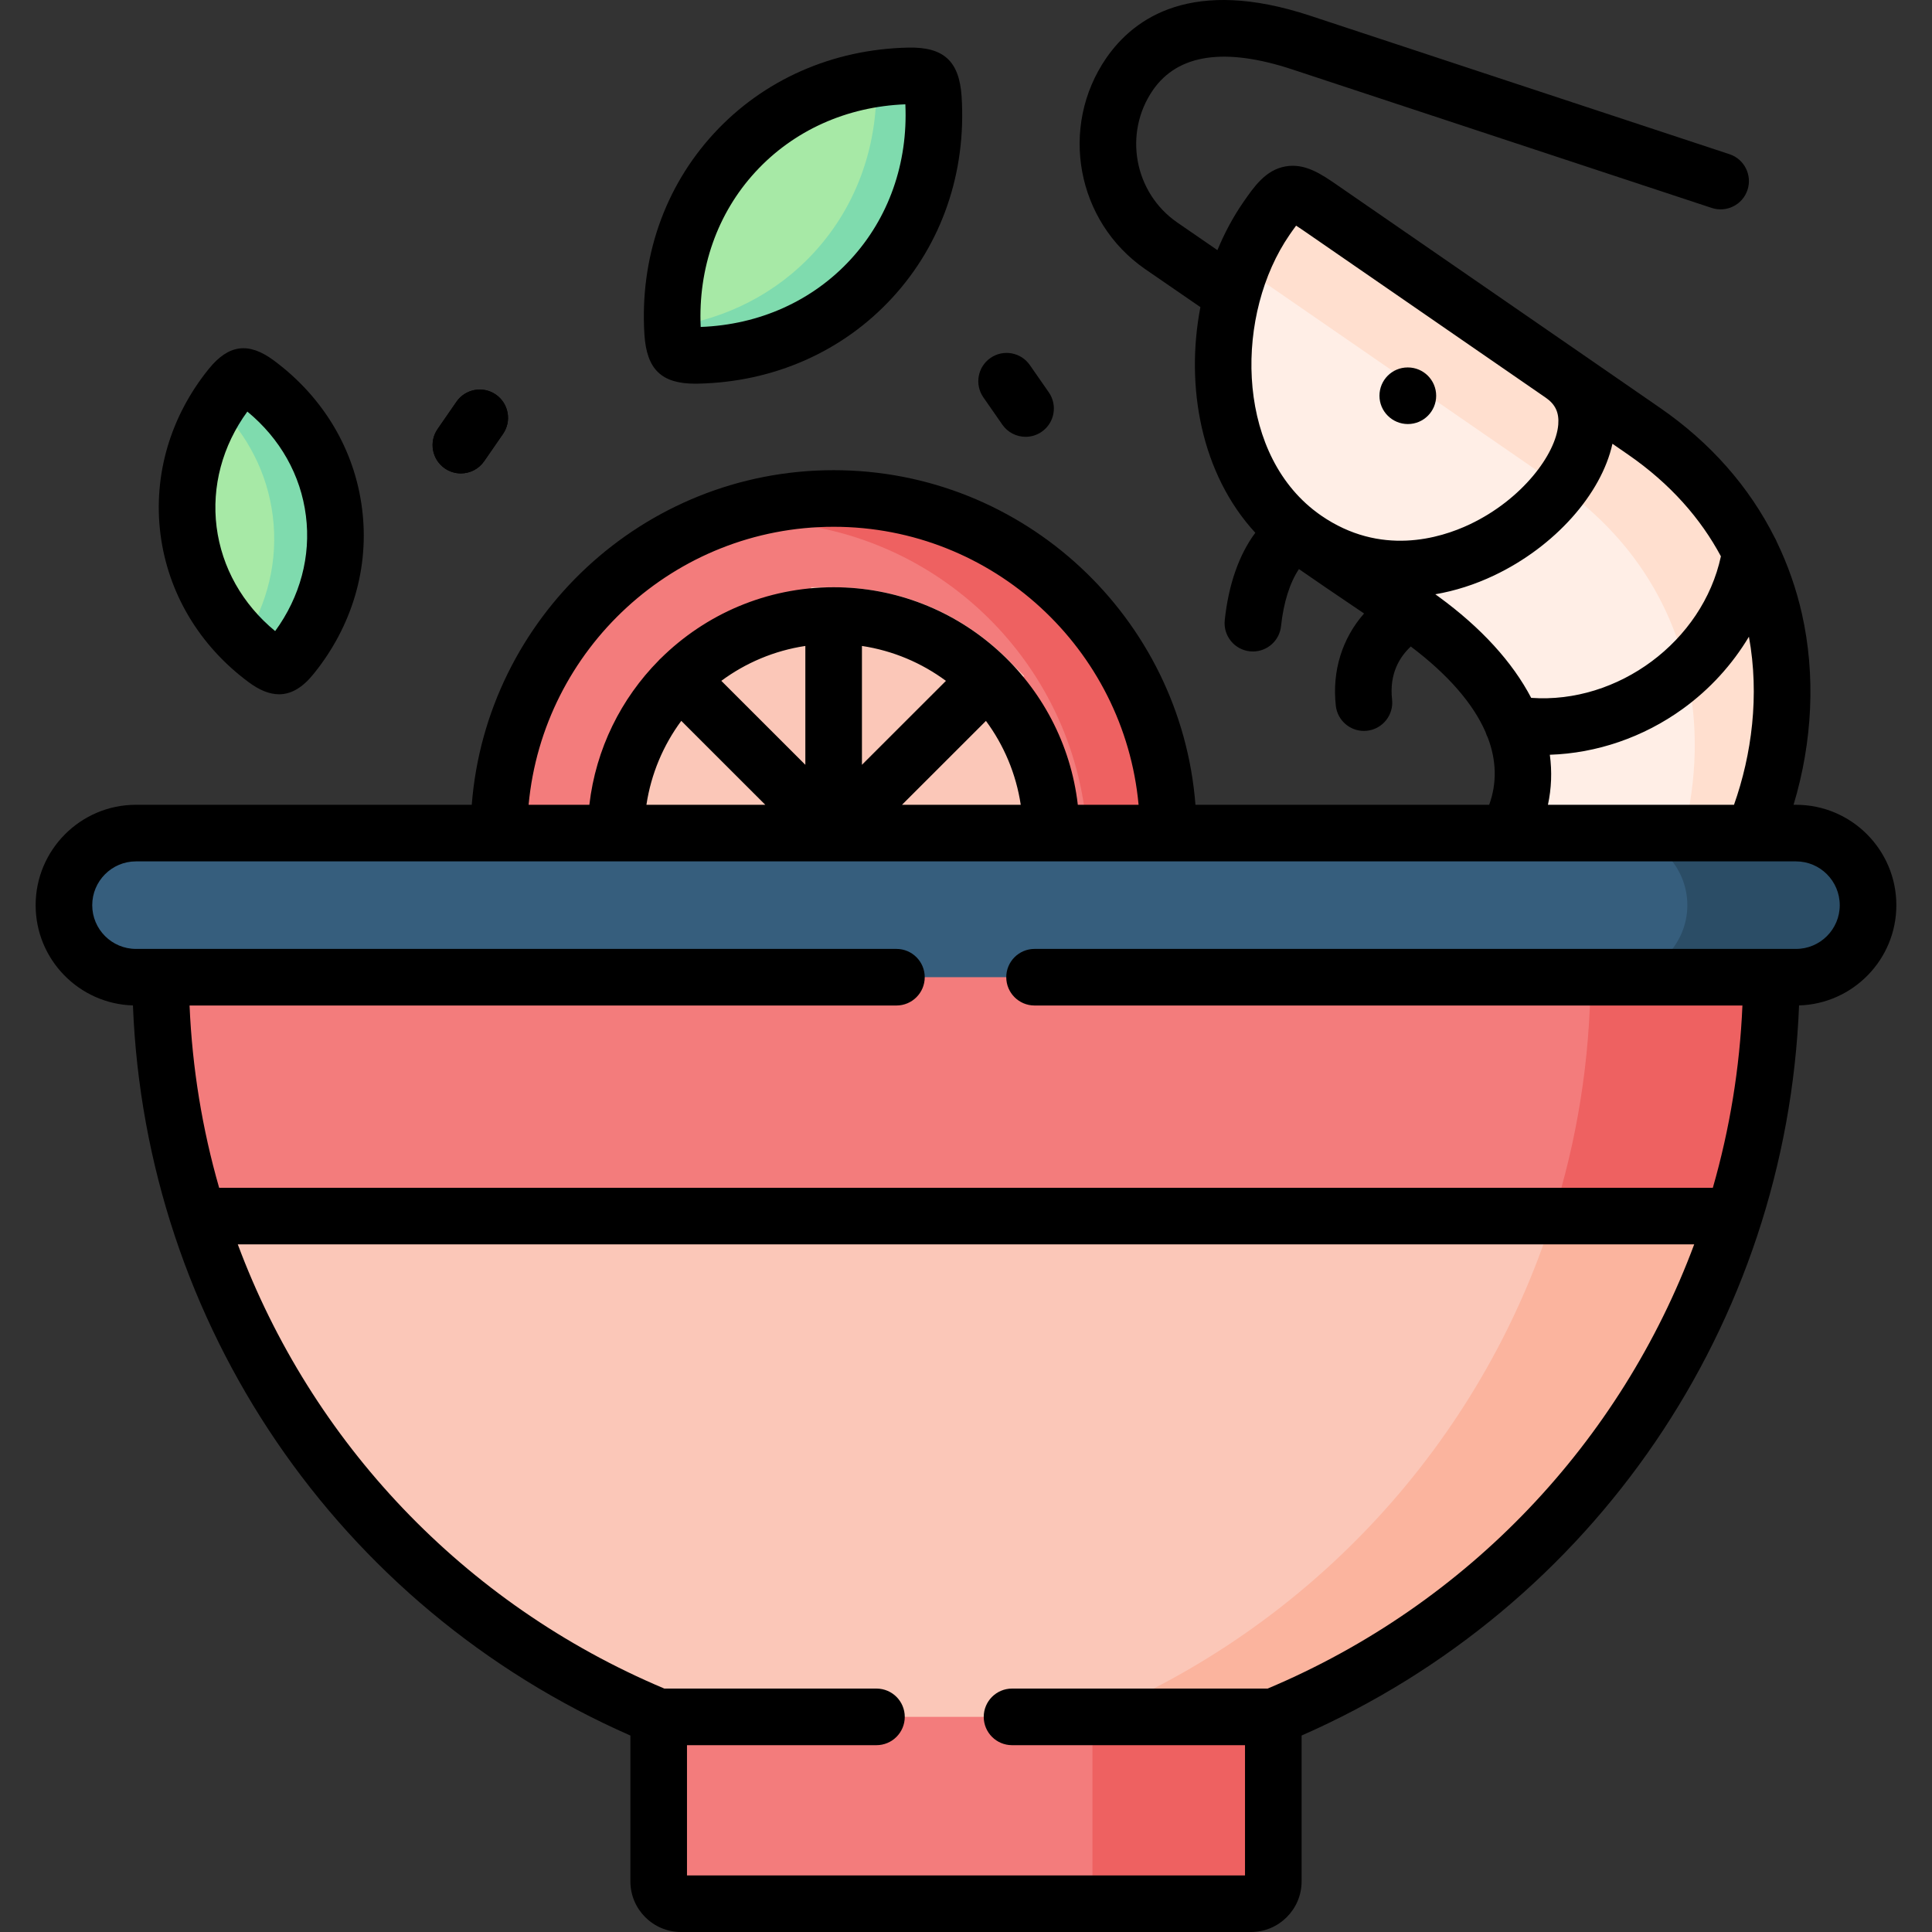 <svg id="Layer_1" enable-background="new 0 0 512 512" height="512" viewBox="0 0 512 512" width="512" xmlns="http://www.w3.org/2000/svg"><rect x="0" y="0" width="512" height="512" fill="#333333" stroke="none"/><g><g><path clip-rule="evenodd" d="m220.925 132.103c-48.981 0-88.672 39.721-88.701 88.674l88.701 14.024 88.672-14.024c0-48.953-39.691-88.674-88.672-88.674z" fill="#f37c7c" fill-rule="evenodd"/></g><g><path clip-rule="evenodd" d="m220.925 220.777-20.404-28.813-20.375-11.937c-10.437 10.408-16.905 24.844-16.905 40.75z" fill="#fbc7b8" fill-rule="evenodd"/></g><g fill="#fbc7b8"><path clip-rule="evenodd" d="m261.704 180.027c-10.437-10.437-24.873-16.906-40.779-16.906l-6.233 26.638 6.233 31.018 23.197-14.906z" fill-rule="evenodd"/><path d="m215.737 233.026-8.718-43.388 7.959-34.016h5.947c17.398 0 33.764 6.784 46.082 19.103l4.389 4.389-21.934 32.24zm6.629-43.146 3.747 18.649 12.668-8.141 13.019-19.137c-7.256-5.69-15.854-9.23-25.007-10.292z"/></g><g><path clip-rule="evenodd" d="m278.58 220.777c0-15.906-6.439-30.342-16.876-40.75l-40.779 40.75z" fill="#fbc7b8" fill-rule="evenodd"/></g><g><path clip-rule="evenodd" d="m469.448 258.97-213.448-12.231-213.448 12.231c.147 22.051 3.616 43.308 9.967 63.301l197.219 23.021 209.743-23.021c6.351-19.993 9.82-41.25 9.967-63.301z" fill="#f37c7c" fill-rule="evenodd"/></g><g><path clip-rule="evenodd" d="m459.481 322.271h-406.962c19.11 60.185 64.152 108.814 122.042 132.718l82.704 18.67 80.175-18.67c57.889-23.904 102.931-72.534 122.041-132.718z" fill="#fbc7b8" fill-rule="evenodd"/></g><g><path clip-rule="evenodd" d="m464.685 220.777c9.761-23.374 10.849-50.805-.794-74.444-13.877 13.466-42.572 35.605-63.005 45.601 4.263 10.467 3.234 20.375-1.441 28.843l30.959 14.024z" fill="#ffeee6" fill-rule="evenodd"/></g><g><path clip-rule="evenodd" d="m435.667 114.256-21.698-14.965c17.141 8.673-35.31 62.654-68.121 43.514 14.2 9.908 20.551 13.789 30.9 21.316 12.73 9.261 20.433 18.758 24.138 27.814 29.077 4.616 58.36-16.494 63.005-45.601-5.939-12.026-15.17-23.081-28.224-32.078z" fill="#ffeee6" fill-rule="evenodd"/></g><g><path clip-rule="evenodd" d="m413.91 99.232c25.137 17.347-26.99 71.916-68.092 43.543-25.725-17.758-27.989-59.067-10.231-84.823 5.586-8.085 6.527-8.262 14.612-2.675z" fill="#ffeee6" fill-rule="evenodd"/></g><g><path clip-rule="evenodd" d="m337.439 454.988h-162.878v43.602c0 3.234 2.646 5.91 5.91 5.91h151.06c3.263 0 5.91-2.676 5.91-5.91v-43.602z" fill="#f37c7c" fill-rule="evenodd"/></g><g><path clip-rule="evenodd" d="m413.969 99.291c9.614 6.703 7.821 18.905-.382 29.725 12.466 8.879 21.345 19.64 27.107 31.342 2.734 5.527 4.763 11.261 6.145 17.112 8.82-8.085 15.112-18.905 17.052-31.136-5.939-12.025-15.171-23.08-28.225-32.077z" fill="#ffdfcf" fill-rule="evenodd"/></g><g><path clip-rule="evenodd" d="m463.891 146.333c-1.94 12.231-8.262 23.051-17.052 31.136 3.381 14.289 2.911 29.225-.676 43.308h18.522c9.761-23.374 10.849-50.805-.794-74.444z" fill="#ffdfcf" fill-rule="evenodd"/></g><g><path clip-rule="evenodd" d="m413.999 99.321v-.029c0-.001 0-.001 0 .029zm-85.086-28.726 83.556 57.656c.382.265.735.529 1.117.764 8.203-10.82 9.996-23.021.412-29.695 0-.029 0-.029 0-.029h-.029l-.059-.059-63.711-43.955c-8.085-5.586-9.026-5.41-14.612 2.675-2.705 3.911-4.91 8.174-6.674 12.643z" fill="#ffdfcf" fill-rule="evenodd"/></g><g><path clip-rule="evenodd" d="m289.517 454.988v43.602c0 3.234-2.646 5.91-5.88 5.91h47.893c3.263 0 5.91-2.676 5.91-5.91v-43.602z" fill="#ee6161" fill-rule="evenodd"/></g><g><path clip-rule="evenodd" d="m411.558 322.271c-19.081 60.185-64.152 108.814-122.042 132.718h47.923c57.89-23.903 102.931-72.533 122.042-132.718z" fill="#fbb49e" fill-rule="evenodd"/></g><g><path clip-rule="evenodd" d="m421.525 258.97c-.147 22.051-3.616 43.308-9.967 63.301h47.923c6.351-19.993 9.82-41.25 9.967-63.301z" fill="#ee6161" fill-rule="evenodd"/></g><g><path clip-rule="evenodd" d="m309.597 220.777c0-48.953-39.691-88.674-88.672-88.674-12.319 0-24.05 2.529-34.722 7.056 4.351-.647 8.82-1 13.377-1 46.953 0 85.379 36.487 88.496 82.618z" fill="#ee6161" fill-rule="evenodd"/></g><g><path clip-rule="evenodd" d="m220.925 163.121c-15.935 0-30.341 6.468-40.779 16.906l40.779 40.75z" fill="#fbc7b8" fill-rule="evenodd"/></g><g><path clip-rule="evenodd" d="m309.597 220.777h-31.017-57.654-57.684-31.018-96.199c-10.496 0-19.081 8.615-19.081 19.111s8.585 19.081 19.081 19.081h6.527 426.896 6.527c10.496 0 19.081-8.585 19.081-19.081s-8.585-19.111-19.081-19.111h-11.29-65.24z" fill="#365e7d" fill-rule="evenodd"/></g><g><path clip-rule="evenodd" d="m495.056 239.888c0-10.496-8.585-19.111-19.081-19.111h-11.29-18.522-18.111c10.496 0 19.11 8.615 19.11 19.111s-8.614 19.081-19.11 19.081h41.396 6.527c10.496.001 19.081-8.584 19.081-19.081z" fill="#2b4d66" fill-rule="evenodd"/></g><g><path d="m122.133 125.461c-1.47 0-2.955-.431-4.257-1.33-3.408-2.355-4.261-7.026-1.907-10.434l4.998-7.233c2.354-3.407 7.026-4.26 10.433-1.907 3.408 2.355 4.261 7.026 1.907 10.434l-4.998 7.233c-1.455 2.107-3.796 3.237-6.176 3.237z"/></g><g><path clip-rule="evenodd" d="m240.829 20.113c-17.346.382-34.016 7.174-46.159 20.375-12.142 13.201-17.493 30.401-16.405 47.718.353 5.38 1.117 6.086 6.527 5.968 17.346-.353 34.016-7.145 46.159-20.346 12.142-13.201 17.493-30.401 16.406-47.718-.323-5.028-1.029-5.998-5.498-5.998-.059 0-.118 0-.176 0-.266.001-.56.001-.854.001z" fill="#a7e9a6" fill-rule="evenodd"/></g><g><path clip-rule="evenodd" d="m88.505 135.719c-1.764-14.024-9.408-26.02-20.404-34.164-3.41-2.528-4.234-2.411-6.909.882-8.614 10.643-12.995 24.138-11.231 38.163 1.793 14.024 9.408 26.02 20.404 34.164 3.41 2.529 4.263 2.411 6.909-.882 8.614-10.643 13.025-24.138 11.231-38.163z" fill="#a7e9a6" fill-rule="evenodd"/></g><g><path clip-rule="evenodd" d="m57.605 107.406c7.879 7.762 13.23 17.817 14.671 29.254 1.529 11.937-1.441 23.462-7.644 33.194 1.793 1.764 3.704 3.411 5.733 4.91 3.41 2.529 4.263 2.411 6.909-.882 8.614-10.643 13.024-24.138 11.231-38.163-1.764-14.024-9.408-26.02-20.404-34.164-3.41-2.528-4.234-2.411-6.909.882-1.294 1.588-2.499 3.264-3.587 4.969z" fill="#7fdbae" fill-rule="evenodd"/></g><g><path clip-rule="evenodd" d="m215.721 66.92c-10.114 10.996-23.373 17.523-37.544 19.64.029.559.059 1.088.088 1.646.353 5.38 1.117 6.086 6.527 5.968 17.346-.353 34.016-7.145 46.159-20.346 12.142-13.201 17.493-30.401 16.406-47.718-.323-5.028-1.029-5.998-5.498-5.998-.059 0-.118 0-.176 0h-.853c-2.911.059-5.792.323-8.644.735.676 16.76-4.705 33.284-16.465 46.073z" fill="#7fdbae" fill-rule="evenodd"/></g><g><path d="m373.102 97.378h-.059c-4.142 0-7.47 3.358-7.47 7.5s3.388 7.5 7.529 7.5c4.142 0 7.5-3.358 7.5-7.5s-3.358-7.5-7.5-7.5z"/><path d="m475.975 213.278h-.662c5.052-16.781 5.871-34.409 2.211-50.63-1.502-6.658-3.739-13.01-6.644-19.016-.158-.407-.347-.8-.572-1.172-6.785-13.503-17.053-25.178-30.38-34.374l-21.756-15.024c-.001-.001-.002-.001-.002-.001l-.001-.001-63.707-43.952c-4.238-2.928-8.621-5.957-13.859-4.995-5.232.959-8.259 5.341-11.191 9.584-2.667 3.868-4.925 8.111-6.783 12.59l-10.647-7.326c-11.429-7.907-14.318-23.65-6.449-35.079 6.61-9.555 19.055-11.395 36.992-5.466l111.105 36.691c3.931 1.298 8.174-.836 9.473-4.769s-.836-8.174-4.769-9.473l-111.103-36.693c-31.149-10.295-46.575.394-54.043 11.188-12.557 18.24-7.954 43.331 10.276 55.945l14.654 10.084c-4.042 21.021.178 44.183 14.553 59.801-4.294 5.758-7.1 13.692-8.1 23.173-.435 4.119 2.552 7.811 6.671 8.245.268.028.533.042.796.042 3.788 0 7.043-2.862 7.449-6.713.663-6.283 2.362-11.58 4.748-15.124 5.059 3.514 9.11 6.251 12.739 8.703 1.554 1.05 3.043 2.057 4.52 3.062-5.784 6.567-8.527 15.245-7.486 24.464.433 3.83 3.678 6.659 7.443 6.659.281 0 .565-.016.851-.048 4.116-.465 7.076-4.178 6.611-8.294-.783-6.937 2.131-11.393 4.965-14.027 9.85 7.434 16.506 15.104 19.81 22.681.148.511.349 1.002.599 1.466 2.303 6.064 2.447 12.054.361 17.798h-77.841c-3.839-49.539-45.375-88.674-95.881-88.674-50.492 0-92.04 39.136-95.906 88.674h-88.995c-14.657 0-26.58 11.937-26.58 26.611 0 14.39 11.495 26.138 25.784 26.561 3.338 84.511 54.286 159.407 131.832 193.488v38.654c0 7.394 6.015 13.41 13.409 13.41h151.06c7.394 0 13.409-6.015 13.409-13.41v-38.654c77.546-34.081 128.494-108.976 131.832-193.488 14.289-.423 25.784-12.171 25.784-26.561 0-14.673-11.923-26.61-26.58-26.61zm-16.446 0h-49.31c.942-4.369 1.106-8.809.503-13.261 12.372-.393 24.77-4.603 35.221-12.158 7.184-5.193 13.136-11.76 17.54-19.125 2.848 15.566.736 31.294-3.954 44.544zm-109.45-76.674c-.61-.421-1.197-.865-1.775-1.317-.117-.098-.24-.187-.362-.277-20.616-16.501-20.531-51.986-6.185-72.794.33-.478 1.044-1.512 1.721-2.416.951.606 1.983 1.319 2.462 1.65l63.711 43.955c2.539 1.753 3.558 3.949 3.302 7.12-.631 7.821-9.565 19.841-23.425 26.418-7.982 3.787-23.72 8.519-39.449-2.339zm31.081 21.452c-.269-.196-.524-.378-.788-.569 5.221-.897 10.453-2.557 15.587-4.993 16.08-7.631 28.412-21.547 31.355-34.893l4.095 2.828c11.379 7.851 19.347 17.116 24.65 26.999-4.854 22.563-27.284 39.162-50.279 37.512-4.917-9.408-13.188-18.564-24.62-26.884zm-160.235-18.453c42.229 0 77.014 32.419 80.813 73.675h-16.104c-3.733-32.406-31.321-57.656-64.709-57.656-17.841 0-34.025 7.207-45.808 18.855-.092.083-.187.161-.276.25-.088.088-.164.182-.247.273-9.989 10.1-16.696 23.439-18.408 38.279h-16.1c3.827-41.257 38.622-73.676 80.839-73.676zm40.362 51.443c4.74 6.417 7.982 14.001 9.223 22.232h-31.47zm-32.862 11.635v-31.497c8.245 1.242 15.837 4.5 22.261 9.252zm-37.268-22.253c6.427-4.749 14.021-8.005 22.268-9.245v31.498zm11.653 32.85h-31.5c1.243-8.237 4.491-15.825 9.239-22.246zm133.129 234.211h-67.738c-4.142 0-7.5 3.358-7.5 7.5s3.358 7.5 7.5 7.5h61.739v34.513h-147.88v-34.513h50.213c4.142 0 7.5-3.358 7.5-7.5s-3.358-7.5-7.5-7.5h-56.212c-53.351-22.47-93.584-65.503-113.042-117.718h385.962c-19.459 52.215-59.692 95.248-113.042 117.718zm140.036-196.019h-201.805c-4.142 0-7.5 3.358-7.5 7.5s3.358 7.5 7.5 7.5h187.593c-.705 16.593-3.38 32.784-7.84 48.302h-395.846c-4.46-15.518-7.135-31.709-7.84-48.302h187.329c4.142 0 7.5-3.358 7.5-7.5s-3.358-7.5-7.5-7.5h-201.541c-6.386 0-11.581-5.196-11.581-11.582 0-6.403 5.195-11.611 11.581-11.611h96.194.004 343.751c6.386 0 11.581 5.209 11.581 11.611.001 6.387-5.194 11.582-11.58 11.582z"/><path d="m117.876 124.131c1.301.899 2.786 1.33 4.257 1.33 2.38 0 4.721-1.13 6.176-3.237l4.998-7.233c2.354-3.408 1.501-8.079-1.907-10.434-3.407-2.353-8.079-1.5-10.433 1.907l-4.998 7.233c-2.354 3.408-1.5 8.079 1.907 10.434z"/><path d="m170.781 88.698c.602 9.179 4.514 12.983 13.445 12.983.235 0 .476-.002.719-.008 20.099-.409 38.398-8.495 51.526-22.767 13.109-14.251 19.633-33.168 18.369-53.287-.619-9.443-4.737-13.208-14.176-13.004-20.105.443-38.4 8.539-51.514 22.796-13.109 14.251-19.633 33.168-18.371 53.266.001.007.002.014.002.021zm29.409-43.133c10.096-10.976 24.174-17.316 39.739-17.922.715 15.579-4.412 30.143-14.498 41.109-10.104 10.984-24.18 17.314-39.74 17.894-.709-15.569 4.418-30.121 14.499-41.081z"/><path d="m65.899 180.788c2.877 2.133 5.538 3.204 8.052 3.204 3.255 0 6.261-1.796 9.163-5.404 10.266-12.69 14.822-28.251 12.832-43.805-1.962-15.6-10.266-29.542-23.379-39.253-6.657-4.936-11.961-4.265-17.204 2.189-10.244 12.656-14.805 28.217-12.841 43.832 1.997 15.617 10.3 29.553 23.377 39.237zm-.351-71.715c8.685 7.143 14.166 16.854 15.518 27.598 1.37 10.711-1.517 21.479-8.147 30.575-8.662-7.128-14.143-16.841-15.517-27.582-1.352-10.747 1.536-21.523 8.146-30.591z"/><path d="m265.63 112.539c1.457 2.096 3.791 3.22 6.165 3.22 1.476 0 2.969-.435 4.274-1.342 3.401-2.364 4.242-7.037 1.877-10.438l-5.028-7.233c-2.363-3.4-7.036-4.243-10.438-1.877-3.401 2.364-4.241 7.037-1.877 10.438z"/></g></g></svg>
